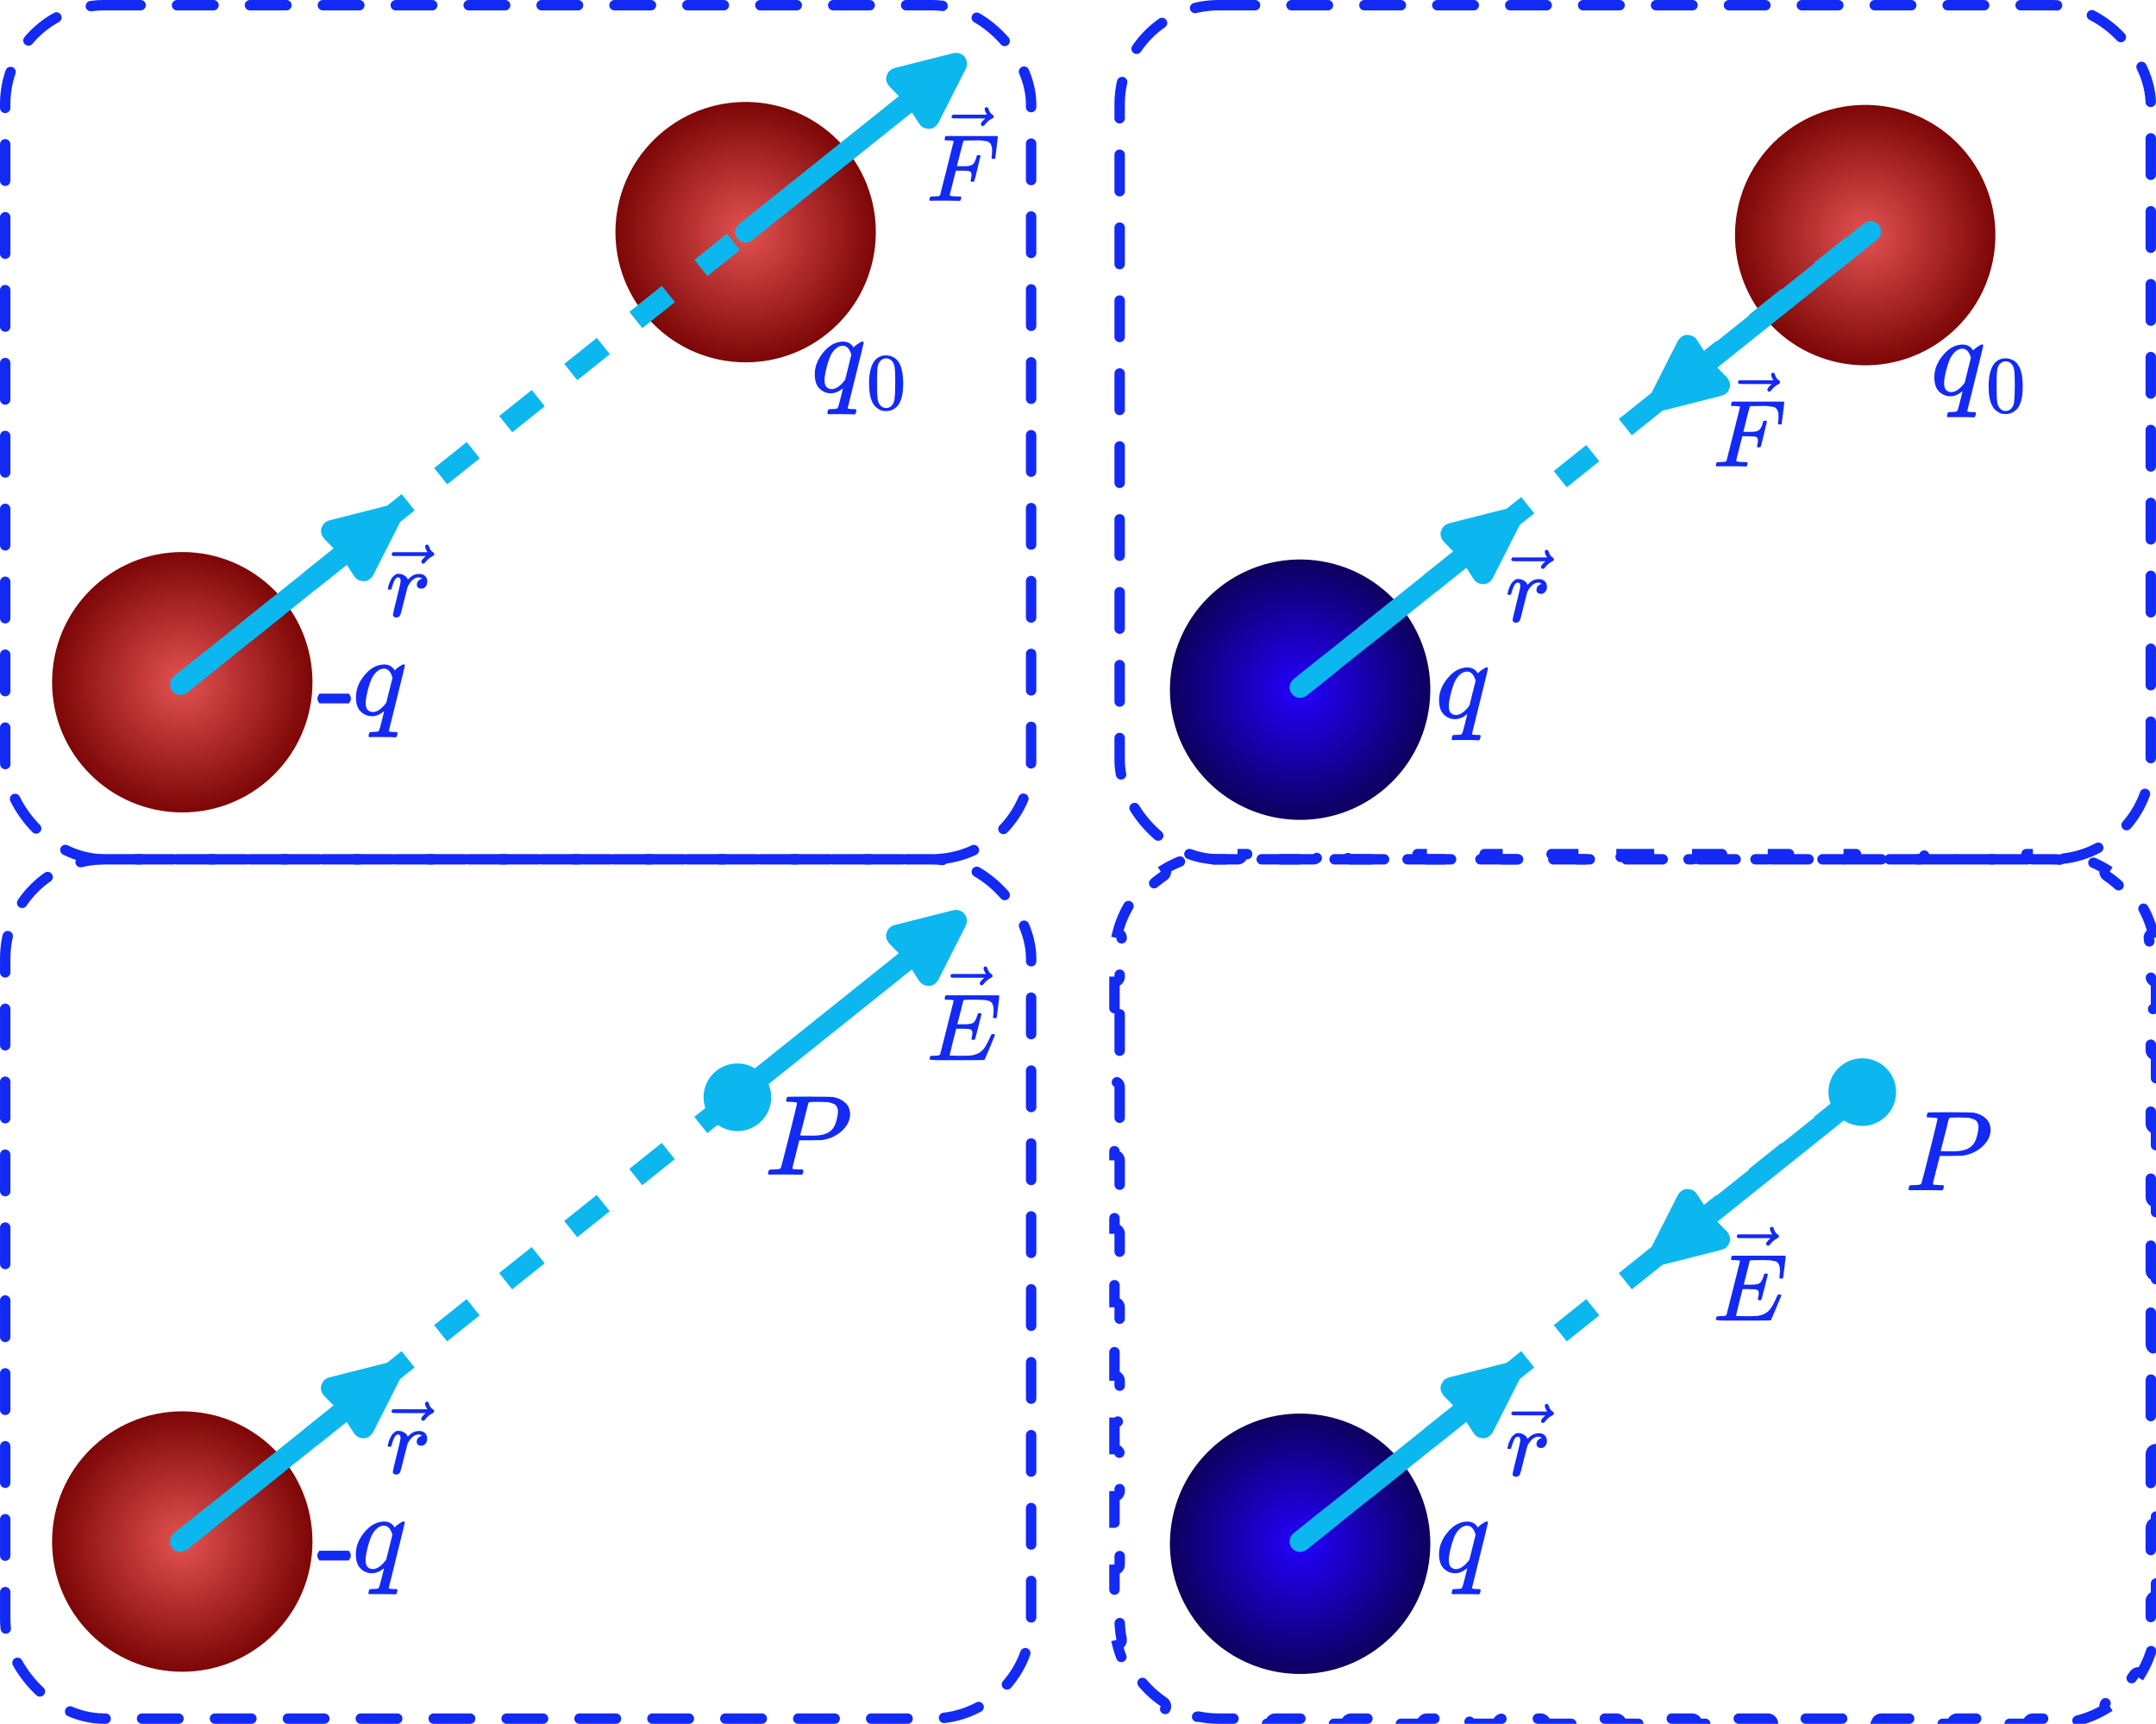 <svg width="414" height="331" viewBox="0 0 414 331" fill="none" xmlns="http://www.w3.org/2000/svg">
<g clip-path="url(#clip0_399_1006)">
<circle cx="143.179" cy="44.577" r="25" transform="rotate(-38.67 143.179 44.577)" fill="url(#paint0_radial_399_1006)"/>
<circle cx="35" cy="131" r="25" fill="url(#paint1_radial_399_1006)"/>
<path d="M183.352 12.194L172.403 14.97C172.253 15.008 172.178 15.027 172.163 15.082C172.147 15.138 172.201 15.193 172.309 15.304L175.58 18.647L178.125 22.571C178.209 22.701 178.251 22.765 178.309 22.762C178.367 22.759 178.401 22.691 178.471 22.553L183.579 12.478C183.665 12.309 183.708 12.225 183.668 12.174C183.627 12.124 183.536 12.147 183.352 12.194Z" fill="#0BB7EE"/>
<path d="M175.58 18.647L178.125 22.571C178.209 22.701 178.251 22.765 178.309 22.762C178.367 22.759 178.401 22.691 178.471 22.553L183.579 12.478C183.665 12.309 183.708 12.225 183.668 12.174C183.627 12.124 183.536 12.147 183.352 12.194L172.403 14.97C172.253 15.008 172.178 15.027 172.163 15.082C172.147 15.138 172.201 15.193 172.309 15.304L175.58 18.647ZM175.58 18.647L143.179 44.577" stroke="#0BB7EE" stroke-width="4" stroke-linecap="round" stroke-linejoin="round"/>
<path d="M74.826 99.046L63.877 101.822C63.728 101.86 63.653 101.879 63.637 101.934C63.621 101.99 63.675 102.045 63.783 102.155L67.055 105.498L69.6 109.423C69.684 109.553 69.726 109.617 69.783 109.614C69.841 109.611 69.876 109.542 69.946 109.405L75.054 99.33C75.14 99.161 75.183 99.076 75.142 99.026C75.102 98.976 75.01 98.999 74.826 99.046Z" fill="#0BB7EE"/>
<path d="M67.055 105.498L69.6 109.423C69.684 109.553 69.726 109.617 69.783 109.614C69.841 109.611 69.876 109.542 69.946 109.405L75.054 99.33C75.14 99.161 75.183 99.076 75.142 99.026C75.102 98.976 75.01 98.999 74.826 99.046L63.877 101.822C63.728 101.86 63.653 101.879 63.637 101.934C63.621 101.99 63.675 102.045 63.783 102.155L67.055 105.498ZM67.055 105.498L34.654 131.429" stroke="#0BB7EE" stroke-width="4" stroke-linecap="round" stroke-linejoin="round"/>
<path d="M34.654 131.429L143.18 44.577" stroke="#0BB7EE" stroke-width="4" stroke-dasharray="8 8"/>
<path d="M61.457 134.414C61.457 134.414 61.457 134.319 61.457 134.128C61.457 133.937 61.499 133.79 61.582 133.688H66.751C66.84 133.805 66.885 133.952 66.885 134.128C66.885 134.304 66.84 134.451 66.751 134.568H61.582C61.499 134.465 61.457 134.319 61.457 134.128V134.414Z" fill="#132AF4" stroke="#132AF4"/>
<path d="M68.35 133.842C68.35 132.36 68.907 130.951 70.023 129.615C71.138 128.28 72.393 127.605 73.787 127.59C74.667 127.59 75.342 127.972 75.812 128.735C75.826 128.72 75.863 128.676 75.922 128.603C75.981 128.529 76.061 128.449 76.164 128.361C76.267 128.273 76.384 128.185 76.516 128.096C77.015 127.744 77.353 127.568 77.529 127.568C77.588 127.568 77.639 127.59 77.683 127.634C77.727 127.678 77.749 127.715 77.749 127.744C77.749 127.876 77.243 129.968 76.23 134.018C75.188 138.186 74.667 140.299 74.667 140.357C74.667 140.475 74.997 140.541 75.658 140.556H76.208C76.296 140.673 76.34 140.739 76.34 140.754C76.34 140.768 76.318 140.9 76.274 141.15C76.215 141.341 76.142 141.48 76.054 141.568H75.768C75.313 141.539 74.52 141.524 73.391 141.524C72.98 141.524 72.605 141.524 72.268 141.524C71.93 141.524 71.659 141.524 71.453 141.524C71.248 141.524 71.123 141.531 71.079 141.546C70.874 141.546 70.771 141.487 70.771 141.37C70.771 141.326 70.786 141.216 70.815 141.04C70.874 140.805 70.925 140.666 70.969 140.622C71.013 140.578 71.16 140.556 71.409 140.556C72.114 140.556 72.539 140.504 72.686 140.401C72.803 140.328 73.009 139.682 73.302 138.464C73.596 137.246 73.75 136.623 73.765 136.593C73.765 136.579 73.713 136.601 73.611 136.659C72.906 137.232 72.172 137.518 71.409 137.518C70.602 137.518 69.891 137.224 69.274 136.637C68.658 136.05 68.35 135.118 68.35 133.842ZM75.372 130.122C75.034 128.962 74.484 128.383 73.721 128.383C73.207 128.383 72.715 128.61 72.246 129.065C71.776 129.52 71.409 130.114 71.145 130.848C70.72 132.007 70.419 133.211 70.243 134.458C70.243 134.502 70.243 134.583 70.243 134.7C70.243 134.818 70.235 134.906 70.221 134.964C70.221 135.625 70.353 136.08 70.617 136.329C70.881 136.579 71.197 136.711 71.563 136.725C72.356 136.725 73.17 136.197 74.007 135.14L74.183 134.898L75.372 130.122Z" fill="#132AF4"/>
<path d="M156.457 71.841C156.457 70.359 157.015 68.951 158.13 67.615C159.245 66.28 160.5 65.605 161.894 65.59C162.775 65.59 163.45 65.971 163.92 66.734C163.934 66.72 163.971 66.676 164.03 66.603C164.088 66.529 164.169 66.448 164.272 66.36C164.375 66.272 164.492 66.184 164.624 66.096C165.123 65.744 165.461 65.568 165.637 65.568C165.695 65.568 165.747 65.59 165.791 65.634C165.835 65.678 165.857 65.715 165.857 65.744C165.857 65.876 165.351 67.967 164.338 72.018C163.296 76.185 162.775 78.299 162.775 78.357C162.775 78.475 163.105 78.541 163.766 78.555H164.316C164.404 78.673 164.448 78.739 164.448 78.753C164.448 78.768 164.426 78.9 164.382 79.15C164.323 79.34 164.25 79.48 164.162 79.568H163.876C163.421 79.538 162.628 79.524 161.498 79.524C161.087 79.524 160.713 79.524 160.375 79.524C160.038 79.524 159.766 79.524 159.561 79.524C159.356 79.524 159.231 79.531 159.187 79.546C158.981 79.546 158.879 79.487 158.879 79.37C158.879 79.326 158.893 79.216 158.923 79.04C158.981 78.805 159.033 78.665 159.077 78.621C159.121 78.577 159.267 78.555 159.517 78.555C160.221 78.555 160.647 78.504 160.794 78.401C160.911 78.328 161.117 77.682 161.41 76.464C161.704 75.246 161.858 74.622 161.872 74.593C161.872 74.578 161.821 74.6 161.718 74.659C161.014 75.231 160.28 75.518 159.517 75.518C158.71 75.518 157.998 75.224 157.382 74.637C156.765 74.05 156.457 73.118 156.457 71.841ZM163.479 68.121C163.142 66.962 162.592 66.382 161.828 66.382C161.315 66.382 160.823 66.61 160.353 67.065C159.884 67.52 159.517 68.114 159.253 68.848C158.827 70.007 158.526 71.21 158.35 72.458C158.35 72.502 158.35 72.582 158.35 72.7C158.35 72.817 158.343 72.905 158.328 72.964C158.328 73.624 158.46 74.079 158.724 74.329C158.989 74.578 159.304 74.71 159.671 74.725C160.464 74.725 161.278 74.197 162.115 73.14L162.291 72.898L163.479 68.121Z" fill="#132AF4"/>
<path d="M167.768 69.495C168.349 68.655 169.143 68.234 170.149 68.234C170.647 68.234 171.145 68.369 171.643 68.639C172.141 68.909 172.546 69.386 172.857 70.071C173.241 70.932 173.433 72.115 173.433 73.619C173.433 75.227 173.21 76.457 172.764 77.308C172.556 77.743 172.271 78.091 171.908 78.35C171.545 78.61 171.228 78.77 170.959 78.833C170.689 78.895 170.424 78.931 170.165 78.942C169.895 78.942 169.625 78.91 169.355 78.848C169.086 78.786 168.769 78.62 168.406 78.35C168.043 78.081 167.758 77.733 167.55 77.308C167.104 76.457 166.881 75.227 166.881 73.619C166.881 71.814 167.177 70.439 167.768 69.495ZM171.27 69.308C170.959 68.976 170.59 68.81 170.165 68.81C169.729 68.81 169.355 68.976 169.044 69.308C168.785 69.578 168.614 69.951 168.531 70.429C168.448 70.906 168.406 71.902 168.406 73.417C168.406 75.056 168.448 76.135 168.531 76.654C168.614 77.173 168.8 77.582 169.091 77.883C169.381 78.195 169.739 78.35 170.165 78.35C170.58 78.35 170.933 78.195 171.223 77.883C171.524 77.572 171.711 77.136 171.783 76.576C171.856 76.016 171.898 74.963 171.908 73.417C171.908 71.912 171.866 70.922 171.783 70.444C171.7 69.967 171.529 69.588 171.27 69.308Z" fill="#132AF4"/>
<path d="M178.768 38.55C178.561 38.55 178.457 38.489 178.457 38.366C178.457 38.342 178.475 38.257 178.512 38.11C178.561 37.915 178.61 37.805 178.658 37.781C178.707 37.756 178.848 37.738 179.08 37.726C179.409 37.726 179.775 37.707 180.178 37.671C180.349 37.634 180.465 37.561 180.526 37.451C180.551 37.39 180.984 35.675 181.826 32.305C182.669 28.936 183.096 27.227 183.108 27.178C183.108 27.093 183.084 27.05 183.035 27.05C182.937 27.013 182.614 26.983 182.064 26.959H181.497C181.423 26.885 181.387 26.836 181.387 26.812C181.387 26.788 181.399 26.684 181.423 26.501C181.472 26.293 181.533 26.165 181.607 26.116H191.476C191.562 26.165 191.605 26.232 191.605 26.318C191.605 26.379 191.525 27.062 191.366 28.369C191.208 29.675 191.122 30.346 191.11 30.383C191.086 30.468 190.964 30.511 190.744 30.511H190.524C190.439 30.45 190.396 30.37 190.396 30.273C190.396 30.261 190.414 30.114 190.451 29.833C190.488 29.553 190.506 29.229 190.506 28.863C190.506 28.497 190.463 28.198 190.378 27.966C190.292 27.734 190.176 27.544 190.03 27.398C189.883 27.252 189.657 27.154 189.352 27.105C189.047 27.056 188.736 27.013 188.418 26.977C188.101 26.94 187.662 26.934 187.1 26.959H186.679C185.678 26.971 185.147 26.989 185.086 27.013C185.025 27.038 184.982 27.087 184.958 27.16C184.945 27.172 184.738 27.972 184.335 29.559L183.749 31.921H184.756C184.793 31.921 184.933 31.921 185.177 31.921C185.421 31.921 185.592 31.915 185.69 31.903C185.788 31.89 185.922 31.872 186.093 31.848C186.264 31.823 186.41 31.78 186.532 31.719C186.654 31.658 186.758 31.585 186.844 31.5C187.002 31.353 187.137 31.152 187.246 30.895C187.356 30.639 187.436 30.407 187.484 30.2C187.533 29.992 187.564 29.882 187.576 29.87C187.613 29.809 187.729 29.779 187.924 29.779H188.144C188.229 29.84 188.272 29.901 188.272 29.962C188.272 29.998 188.083 30.798 187.704 32.36C187.326 33.923 187.118 34.729 187.082 34.777C187.057 34.863 186.935 34.906 186.715 34.906H186.496C186.41 34.832 186.368 34.759 186.368 34.686C186.368 34.649 186.398 34.515 186.459 34.283C186.52 34.051 186.551 33.807 186.551 33.551C186.551 33.197 186.429 32.977 186.184 32.891C185.94 32.806 185.397 32.763 184.555 32.763H183.548L182.962 35.089C182.571 36.602 182.376 37.396 182.376 37.469C182.376 37.64 182.919 37.726 184.005 37.726H184.463C184.536 37.799 184.573 37.842 184.573 37.854C184.573 37.866 184.561 37.988 184.536 38.22C184.488 38.379 184.427 38.495 184.353 38.568H184.042C183.541 38.544 182.62 38.531 181.277 38.531C180.483 38.531 179.879 38.531 179.464 38.531C179.049 38.531 178.817 38.537 178.768 38.55Z" fill="#132AF4"/>
<path d="M189.083 20.934C189.083 20.836 189.114 20.751 189.175 20.678C189.236 20.604 189.327 20.568 189.449 20.568C189.535 20.568 189.608 20.598 189.669 20.659C189.73 20.708 189.791 20.824 189.852 21.007C189.974 21.459 190.225 21.807 190.603 22.051C190.737 22.136 190.805 22.246 190.805 22.381C190.805 22.49 190.786 22.564 190.75 22.6C190.713 22.637 190.628 22.692 190.493 22.765C189.968 23.034 189.511 23.418 189.12 23.919C189.095 23.943 189.065 23.98 189.028 24.029C188.992 24.077 188.961 24.114 188.937 24.138C188.912 24.163 188.882 24.175 188.845 24.175C188.809 24.175 188.766 24.181 188.717 24.193C188.632 24.193 188.552 24.163 188.479 24.102C188.406 24.041 188.363 23.949 188.351 23.827C188.351 23.595 188.638 23.235 189.211 22.747H186.08L182.949 22.729C182.79 22.619 182.711 22.503 182.711 22.381C182.711 22.295 182.79 22.173 182.949 22.014H189.523C189.23 21.55 189.083 21.19 189.083 20.934Z" fill="#132AF4"/>
<rect x="0.998" y="1" width="197" height="164" rx="19" stroke="#132AF4" stroke-width="2" stroke-linecap="round" stroke-dasharray="7 7"/>
<path d="M74.471 113.05C74.483 113.013 74.495 112.964 74.508 112.902C74.52 112.84 74.551 112.705 74.6 112.495C74.65 112.285 74.711 112.094 74.785 111.921C74.86 111.748 74.952 111.544 75.063 111.31C75.174 111.075 75.298 110.89 75.434 110.754C75.569 110.618 75.73 110.482 75.915 110.347C76.1 110.211 76.304 110.155 76.526 110.18C76.884 110.18 77.199 110.254 77.471 110.402C77.742 110.55 77.933 110.686 78.044 110.81C78.156 110.933 78.224 111.057 78.248 111.18C78.273 111.254 78.291 111.291 78.304 111.291C78.316 111.291 78.365 111.248 78.452 111.161C79.044 110.52 79.73 110.199 80.507 110.199H80.563C81.155 110.199 81.6 110.452 81.896 110.958C81.995 111.192 82.044 111.421 82.044 111.643C82.044 112.013 81.964 112.31 81.803 112.532C81.643 112.754 81.483 112.896 81.322 112.958C81.162 113.019 81.007 113.044 80.859 113.032C80.612 113.032 80.415 112.964 80.266 112.828C80.118 112.692 80.044 112.513 80.044 112.291C80.044 111.699 80.39 111.303 81.081 111.106C80.81 110.945 80.588 110.865 80.415 110.865C79.723 110.865 79.088 111.322 78.507 112.236C78.384 112.433 78.291 112.637 78.23 112.847C78.168 113.057 77.958 113.878 77.6 115.31C77.18 117.038 76.94 117.958 76.878 118.069C76.717 118.402 76.452 118.569 76.082 118.569C75.921 118.569 75.792 118.532 75.693 118.458C75.594 118.384 75.526 118.31 75.489 118.236C75.452 118.161 75.44 118.1 75.452 118.05C75.452 117.89 75.699 116.828 76.193 114.865C76.687 112.902 76.933 111.81 76.933 111.587C76.933 111.106 76.773 110.865 76.452 110.865C76.193 110.865 75.971 111.038 75.785 111.384C75.6 111.729 75.452 112.106 75.341 112.513C75.23 112.921 75.162 113.143 75.137 113.18C75.113 113.205 75.014 113.217 74.841 113.217H74.582C74.508 113.143 74.471 113.087 74.471 113.05Z" fill="#132AF4"/>
<path d="M81.639 104.939C81.639 104.841 81.67 104.754 81.732 104.68C81.794 104.606 81.886 104.569 82.01 104.569C82.096 104.569 82.17 104.6 82.232 104.662C82.293 104.711 82.355 104.828 82.417 105.013C82.54 105.47 82.793 105.822 83.176 106.069C83.312 106.155 83.38 106.266 83.38 106.402C83.38 106.513 83.361 106.587 83.324 106.624C83.287 106.662 83.201 106.717 83.065 106.791C82.534 107.063 82.071 107.452 81.676 107.958C81.652 107.983 81.621 108.02 81.584 108.069C81.547 108.118 81.516 108.155 81.491 108.18C81.466 108.205 81.436 108.217 81.398 108.217C81.362 108.217 81.318 108.223 81.269 108.236C81.183 108.236 81.102 108.205 81.028 108.143C80.954 108.081 80.911 107.989 80.899 107.865C80.899 107.631 81.189 107.266 81.769 106.773H78.603L75.436 106.754C75.276 106.643 75.195 106.526 75.195 106.402C75.195 106.316 75.276 106.192 75.436 106.032H82.084C81.787 105.563 81.639 105.199 81.639 104.939Z" fill="#132AF4"/>
<circle cx="35" cy="296" r="25" fill="url(#paint2_radial_399_1006)"/>
<circle cx="141.593" cy="210.694" r="6.493" transform="rotate(-38.67 141.593 210.694)" fill="#0BB7EE"/>
<path d="M183.33 176.762L172.381 179.538C172.232 179.576 172.157 179.595 172.141 179.651C172.125 179.706 172.179 179.762 172.287 179.872L175.559 183.215L178.104 187.14C178.188 187.269 178.23 187.334 178.287 187.331C178.345 187.328 178.38 187.259 178.45 187.121L183.558 177.047C183.644 176.878 183.686 176.793 183.646 176.743C183.606 176.692 183.514 176.716 183.33 176.762Z" fill="#0BB7EE"/>
<path d="M175.559 183.215L178.104 187.14C178.188 187.269 178.23 187.334 178.287 187.331C178.345 187.328 178.38 187.259 178.45 187.121L183.558 177.047C183.644 176.878 183.686 176.793 183.646 176.743C183.606 176.692 183.514 176.716 183.33 176.762L172.381 179.538C172.232 179.576 172.157 179.595 172.141 179.651C172.125 179.706 172.179 179.762 172.287 179.872L175.559 183.215ZM175.559 183.215L143.157 209.145" stroke="#0BB7EE" stroke-width="4" stroke-linecap="round" stroke-linejoin="round"/>
<path d="M74.805 263.614L63.856 266.39C63.706 266.428 63.631 266.447 63.616 266.503C63.6 266.558 63.654 266.613 63.762 266.724L67.034 270.067L69.578 273.991C69.662 274.121 69.704 274.186 69.762 274.183C69.82 274.18 69.855 274.111 69.924 273.973L75.032 263.898C75.118 263.729 75.161 263.645 75.121 263.595C75.081 263.544 74.989 263.568 74.805 263.614Z" fill="#0BB7EE"/>
<path d="M67.034 270.067L69.578 273.991C69.662 274.121 69.704 274.186 69.762 274.183C69.82 274.18 69.855 274.111 69.924 273.973L75.032 263.898C75.118 263.729 75.161 263.645 75.121 263.595C75.081 263.544 74.989 263.568 74.805 263.614L63.856 266.39C63.706 266.428 63.631 266.447 63.616 266.503C63.6 266.558 63.654 266.613 63.762 266.724L67.034 270.067ZM67.034 270.067L34.632 295.997" stroke="#0BB7EE" stroke-width="4" stroke-linecap="round" stroke-linejoin="round"/>
<path d="M34.633 295.997L143.158 209.146" stroke="#0BB7EE" stroke-width="4" stroke-dasharray="8 8"/>
<path d="M61.435 298.982C61.435 298.982 61.435 298.887 61.435 298.696C61.435 298.505 61.477 298.358 61.56 298.256H66.73C66.819 298.373 66.863 298.52 66.863 298.696C66.863 298.872 66.819 299.019 66.73 299.136H61.56C61.477 299.034 61.435 298.887 61.435 298.696V298.982Z" fill="#132AF4" stroke="#132AF4"/>
<path d="M68.328 298.41C68.328 296.928 68.886 295.519 70.001 294.183C71.116 292.848 72.371 292.173 73.765 292.158C74.646 292.158 75.321 292.54 75.79 293.303C75.805 293.288 75.842 293.244 75.9 293.171C75.959 293.097 76.04 293.017 76.143 292.929C76.245 292.841 76.363 292.753 76.495 292.665C76.994 292.312 77.331 292.136 77.507 292.136C77.566 292.136 77.617 292.158 77.661 292.202C77.706 292.246 77.728 292.283 77.728 292.312C77.728 292.444 77.221 294.536 76.209 298.586C75.167 302.754 74.646 304.867 74.646 304.926C74.646 305.043 74.976 305.109 75.636 305.124H76.187C76.275 305.241 76.319 305.307 76.319 305.322C76.319 305.336 76.297 305.469 76.253 305.718C76.194 305.909 76.121 306.048 76.032 306.136H75.746C75.291 306.107 74.499 306.092 73.369 306.092C72.958 306.092 72.584 306.092 72.246 306.092C71.909 306.092 71.637 306.092 71.432 306.092C71.226 306.092 71.102 306.1 71.058 306.114C70.852 306.114 70.749 306.056 70.749 305.938C70.749 305.894 70.764 305.784 70.793 305.608C70.852 305.373 70.904 305.234 70.948 305.19C70.992 305.146 71.138 305.124 71.388 305.124C72.092 305.124 72.518 305.072 72.665 304.97C72.782 304.896 72.987 304.25 73.281 303.032C73.574 301.814 73.728 301.191 73.743 301.161C73.743 301.147 73.692 301.169 73.589 301.227C72.885 301.8 72.151 302.086 71.388 302.086C70.581 302.086 69.869 301.792 69.253 301.205C68.636 300.618 68.328 299.687 68.328 298.41ZM75.35 294.69C75.013 293.53 74.462 292.951 73.699 292.951C73.186 292.951 72.694 293.178 72.224 293.633C71.755 294.088 71.388 294.682 71.124 295.416C70.698 296.575 70.397 297.779 70.221 299.026C70.221 299.07 70.221 299.151 70.221 299.268C70.221 299.386 70.214 299.474 70.199 299.532C70.199 300.193 70.331 300.648 70.595 300.897C70.86 301.147 71.175 301.279 71.542 301.293C72.334 301.293 73.149 300.765 73.985 299.709L74.161 299.466L75.35 294.69Z" fill="#132AF4"/>
<rect x="1.002" y="165" width="197" height="165" rx="19" stroke="#132AF4" stroke-width="2" stroke-linecap="round" stroke-dasharray="7 7"/>
<path d="M74.449 277.619C74.462 277.582 74.474 277.532 74.486 277.471C74.499 277.409 74.529 277.273 74.579 277.063C74.628 276.853 74.69 276.662 74.764 276.489C74.838 276.316 74.931 276.113 75.042 275.878C75.153 275.643 75.276 275.458 75.412 275.322C75.548 275.187 75.708 275.051 75.894 274.915C76.079 274.779 76.282 274.724 76.505 274.748C76.863 274.748 77.177 274.822 77.449 274.971C77.721 275.119 77.912 275.255 78.023 275.378C78.134 275.501 78.202 275.625 78.227 275.748C78.251 275.822 78.27 275.859 78.282 275.859C78.295 275.859 78.344 275.816 78.43 275.73C79.023 275.088 79.708 274.767 80.486 274.767H80.541C81.134 274.767 81.578 275.02 81.875 275.526C81.973 275.761 82.023 275.989 82.023 276.211C82.023 276.582 81.942 276.878 81.782 277.1C81.621 277.322 81.461 277.464 81.3 277.526C81.14 277.588 80.986 277.613 80.838 277.6C80.591 277.6 80.393 277.532 80.245 277.396C80.097 277.261 80.023 277.082 80.023 276.859C80.023 276.267 80.368 275.872 81.06 275.674C80.788 275.514 80.566 275.434 80.393 275.434C79.702 275.434 79.066 275.89 78.486 276.804C78.362 277.001 78.27 277.205 78.208 277.415C78.147 277.625 77.937 278.446 77.579 279.878C77.159 281.606 76.918 282.526 76.856 282.637C76.696 282.971 76.43 283.137 76.06 283.137C75.9 283.137 75.77 283.1 75.671 283.026C75.573 282.952 75.505 282.878 75.468 282.804C75.431 282.73 75.418 282.668 75.431 282.619C75.431 282.458 75.677 281.396 76.171 279.434C76.665 277.471 76.912 276.378 76.912 276.156C76.912 275.674 76.751 275.434 76.43 275.434C76.171 275.434 75.949 275.606 75.764 275.952C75.579 276.298 75.431 276.674 75.32 277.082C75.208 277.489 75.141 277.711 75.116 277.748C75.091 277.773 74.992 277.785 74.82 277.785H74.56C74.486 277.711 74.449 277.656 74.449 277.619Z" fill="#132AF4"/>
<path d="M81.618 269.508C81.618 269.409 81.649 269.322 81.71 269.248C81.772 269.174 81.865 269.137 81.988 269.137C82.075 269.137 82.149 269.168 82.21 269.23C82.272 269.279 82.334 269.397 82.395 269.582C82.519 270.039 82.772 270.39 83.155 270.637C83.29 270.724 83.358 270.835 83.358 270.971C83.358 271.082 83.34 271.156 83.303 271.193C83.266 271.23 83.179 271.285 83.044 271.36C82.513 271.631 82.05 272.02 81.655 272.526C81.63 272.551 81.599 272.588 81.562 272.637C81.525 272.687 81.494 272.724 81.47 272.748C81.445 272.773 81.414 272.785 81.377 272.785C81.34 272.785 81.297 272.792 81.247 272.804C81.161 272.804 81.081 272.773 81.007 272.711C80.933 272.65 80.889 272.557 80.877 272.434C80.877 272.199 81.167 271.835 81.747 271.341H78.581L75.415 271.322C75.254 271.211 75.174 271.094 75.174 270.971C75.174 270.884 75.254 270.761 75.415 270.6H82.062C81.766 270.131 81.618 269.767 81.618 269.508Z" fill="#132AF4"/>
<path d="M186.908 199.668C186.664 199.668 186.542 199.589 186.542 199.43C186.542 199.381 186.573 199.235 186.634 198.991C186.695 198.746 186.725 198.533 186.725 198.35C186.725 197.971 186.597 197.739 186.341 197.654C186.084 197.568 185.492 197.526 184.564 197.526H183.612C183.6 197.55 183.386 198.392 182.971 200.053C182.556 201.713 182.349 202.567 182.349 202.616C182.349 202.665 182.416 202.689 182.55 202.689C182.684 202.689 183.173 202.702 184.015 202.726C185.163 202.726 185.919 202.714 186.286 202.689C186.652 202.665 187.018 202.586 187.384 202.451C187.983 202.256 188.477 201.914 188.868 201.426C189.258 200.938 189.692 200.138 190.168 199.027C190.29 198.759 190.369 198.612 190.406 198.588C190.491 198.563 190.583 198.551 190.68 198.551C190.925 198.551 191.047 198.63 191.047 198.789C189.765 201.89 189.093 203.471 189.032 203.532C188.996 203.556 187.25 203.568 183.795 203.568H180.335C179.089 203.568 178.467 203.501 178.467 203.367C178.467 203.343 178.485 203.257 178.522 203.111C178.571 202.915 178.619 202.805 178.668 202.781C178.717 202.757 178.857 202.738 179.089 202.726C179.419 202.726 179.785 202.708 180.188 202.671C180.359 202.634 180.475 202.561 180.536 202.451C180.56 202.39 180.994 200.675 181.836 197.306C182.678 193.937 183.106 192.228 183.118 192.179C183.118 192.093 183.093 192.051 183.045 192.051C182.947 192.014 182.623 191.983 182.074 191.959H181.506C181.433 191.886 181.397 191.837 181.397 191.813C181.397 191.788 181.409 191.684 181.433 191.501C181.482 191.294 181.543 191.166 181.616 191.117H191.761C191.846 191.166 191.889 191.233 191.889 191.318C191.889 191.379 191.81 192.063 191.651 193.369C191.492 194.675 191.407 195.347 191.395 195.383C191.37 195.469 191.248 195.511 191.028 195.511H190.809C190.723 195.45 190.68 195.371 190.68 195.273L190.735 194.852C190.772 194.559 190.79 194.242 190.79 193.9C190.79 193.534 190.748 193.229 190.662 192.984C190.577 192.74 190.461 192.551 190.314 192.417C190.168 192.282 189.954 192.185 189.673 192.124C189.393 192.063 189.106 192.02 188.813 191.996C188.52 191.971 188.129 191.959 187.641 191.959H186.78C185.706 191.971 185.138 191.99 185.077 192.014C185.028 192.038 184.992 192.093 184.967 192.179C184.955 192.215 184.766 192.966 184.4 194.431C184.033 195.896 183.844 196.641 183.832 196.665C184.113 196.677 184.406 196.683 184.711 196.683H185.187C185.993 196.683 186.548 196.592 186.853 196.409C187.159 196.226 187.433 195.731 187.677 194.925C187.726 194.73 187.763 194.62 187.787 194.596C187.812 194.571 187.915 194.553 188.099 194.541C188.16 194.541 188.208 194.541 188.245 194.541C188.282 194.541 188.312 194.547 188.337 194.559C188.361 194.571 188.373 194.578 188.373 194.578C188.373 194.578 188.385 194.602 188.41 194.651C188.434 194.7 188.453 194.724 188.465 194.724L187.86 197.141C187.458 198.765 187.238 199.589 187.201 199.613C187.165 199.65 187.067 199.668 186.908 199.668Z" fill="#132AF4"/>
<path d="M188.866 185.934C188.866 185.837 188.897 185.751 188.958 185.678C189.019 185.605 189.111 185.568 189.233 185.568C189.318 185.568 189.391 185.599 189.452 185.66C189.513 185.709 189.575 185.825 189.636 186.008C189.758 186.459 190.008 186.807 190.386 187.051C190.521 187.137 190.588 187.247 190.588 187.381C190.588 187.491 190.569 187.564 190.533 187.601C190.496 187.637 190.411 187.692 190.276 187.766C189.752 188.034 189.294 188.419 188.903 188.919C188.879 188.944 188.848 188.98 188.812 189.029C188.775 189.078 188.744 189.114 188.72 189.139C188.696 189.163 188.665 189.176 188.628 189.176C188.592 189.176 188.549 189.182 188.5 189.194C188.415 189.194 188.335 189.163 188.262 189.102C188.189 189.041 188.146 188.95 188.134 188.828C188.134 188.596 188.421 188.236 188.995 187.747H185.863L182.732 187.729C182.573 187.619 182.494 187.503 182.494 187.381C182.494 187.296 182.573 187.174 182.732 187.015H189.306C189.013 186.551 188.866 186.191 188.866 185.934Z" fill="#132AF4"/>
<path d="M153.045 211.776C153.045 211.674 152.628 211.608 151.793 211.579C151.442 211.579 151.215 211.571 151.112 211.557C151.01 211.542 150.959 211.469 150.959 211.337C150.959 211.322 150.973 211.242 151.003 211.095C151.091 210.803 151.156 210.642 151.2 210.612C151.244 210.583 152.664 210.568 155.461 210.568C158.243 210.583 159.729 210.605 159.919 210.634C160.856 210.795 161.64 211.154 162.269 211.71C162.899 212.267 163.221 213.006 163.235 213.929C163.235 215.056 162.752 216.088 161.786 217.025C160.776 218.021 159.473 218.65 157.877 218.914C157.774 218.929 157.006 218.943 155.571 218.958H153.484L152.826 221.571C152.386 223.27 152.167 224.17 152.167 224.273C152.167 224.331 152.174 224.368 152.189 224.382C152.203 224.397 152.254 224.426 152.342 224.47C152.43 224.514 152.555 224.529 152.716 224.514C152.877 224.5 153.118 224.514 153.44 224.558H154.121C154.209 224.69 154.253 224.77 154.253 224.8C154.253 225.034 154.202 225.254 154.099 225.459C154.026 225.532 153.909 225.568 153.748 225.568C153.704 225.568 153.433 225.561 152.935 225.546C152.438 225.532 151.705 225.524 150.739 225.524C149.831 225.524 149.136 225.524 148.653 225.524C148.17 225.524 147.906 225.532 147.862 225.546C147.599 225.546 147.467 225.473 147.467 225.327C147.467 225.297 147.489 225.195 147.533 225.019C147.591 224.785 147.65 224.653 147.708 224.624C147.767 224.595 147.935 224.573 148.214 224.558C148.609 224.558 149.048 224.536 149.531 224.492C149.736 224.448 149.875 224.36 149.948 224.229C149.992 224.17 150.52 222.135 151.53 218.123C152.54 214.112 153.045 211.996 153.045 211.776ZM160.907 213.401C160.907 213.211 160.893 213.057 160.864 212.94C160.834 212.823 160.768 212.662 160.666 212.457C160.563 212.252 160.38 212.091 160.117 211.974C159.853 211.857 159.495 211.74 159.041 211.623C158.938 211.608 158.353 211.593 157.284 211.579C157.035 211.579 156.779 211.579 156.515 211.579C156.252 211.579 156.039 211.586 155.878 211.601C155.717 211.615 155.629 211.615 155.615 211.601C155.424 211.615 155.293 211.681 155.219 211.798C155.19 211.886 155.051 212.45 154.802 213.489C154.553 214.529 154.297 215.539 154.033 216.52C153.77 217.501 153.638 217.999 153.638 218.013C153.638 218.043 154.231 218.057 155.417 218.057H155.681H156.186C157.826 218.057 158.997 217.691 159.7 216.959C160.095 216.564 160.395 215.986 160.6 215.224C160.805 214.463 160.907 213.855 160.907 213.401Z" fill="#132AF4"/>
<circle cx="249.653" cy="132.429" r="25" transform="rotate(-38.67 249.653 132.429)" fill="url(#paint3_radial_399_1006)"/>
<circle cx="358.159" cy="45.146" r="25" transform="rotate(-38.67 358.159 45.146)" fill="url(#paint4_radial_399_1006)"/>
<path d="M319.019 76.856L329.969 74.08C330.118 74.042 330.193 74.023 330.209 73.967C330.224 73.912 330.17 73.856 330.062 73.746L326.791 70.403L324.246 66.478C324.162 66.349 324.12 66.284 324.062 66.287C324.005 66.29 323.97 66.359 323.9 66.497L318.792 76.571C318.706 76.74 318.663 76.825 318.703 76.875C318.744 76.926 318.836 76.902 319.019 76.856Z" fill="#0BB7EE"/>
<path d="M326.791 70.403L324.246 66.478C324.162 66.349 324.12 66.284 324.062 66.287C324.005 66.29 323.97 66.359 323.9 66.497L318.792 76.571C318.706 76.74 318.663 76.825 318.703 76.875C318.744 76.926 318.836 76.902 319.019 76.856L329.969 74.08C330.118 74.042 330.193 74.023 330.209 73.967C330.224 73.912 330.17 73.856 330.062 73.746L326.791 70.403ZM326.791 70.403L359.192 44.472" stroke="#0BB7EE" stroke-width="4" stroke-linecap="round" stroke-linejoin="round"/>
<path d="M289.807 99.615L278.858 102.39C278.708 102.428 278.633 102.447 278.618 102.503C278.602 102.559 278.656 102.614 278.764 102.724L282.035 106.067L284.58 109.992C284.664 110.121 284.706 110.186 284.764 110.183C284.822 110.18 284.857 110.111 284.926 109.974L290.034 99.899C290.12 99.73 290.163 99.645 290.123 99.595C290.083 99.545 289.991 99.568 289.807 99.615Z" fill="#0BB7EE"/>
<path d="M282.035 106.067L284.58 109.992C284.664 110.121 284.706 110.186 284.764 110.183C284.822 110.18 284.857 110.111 284.926 109.974L290.034 99.899C290.12 99.73 290.163 99.645 290.123 99.595C290.083 99.545 289.991 99.568 289.807 99.615L278.858 102.39C278.708 102.428 278.633 102.447 278.618 102.503C278.602 102.559 278.656 102.614 278.764 102.724L282.035 106.067ZM282.035 106.067L249.634 131.998" stroke="#0BB7EE" stroke-width="4" stroke-linecap="round" stroke-linejoin="round"/>
<path d="M249.635 131.998L358.16 45.146" stroke="#0BB7EE" stroke-width="4" stroke-dasharray="8 8"/>
<path d="M276.33 134.411C276.33 132.928 276.888 131.52 278.003 130.184C279.118 128.849 280.373 128.174 281.767 128.159C282.648 128.159 283.323 128.541 283.792 129.304C283.807 129.289 283.844 129.245 283.902 129.172C283.961 129.098 284.042 129.018 284.145 128.929C284.247 128.841 284.365 128.753 284.497 128.665C284.996 128.313 285.333 128.137 285.509 128.137C285.568 128.137 285.619 128.159 285.663 128.203C285.707 128.247 285.729 128.284 285.729 128.313C285.729 128.445 285.223 130.536 284.211 134.587C283.169 138.754 282.648 140.868 282.648 140.926C282.648 141.044 282.978 141.11 283.638 141.124H284.189C284.277 141.242 284.321 141.308 284.321 141.322C284.321 141.337 284.299 141.469 284.255 141.719C284.196 141.91 284.123 142.049 284.034 142.137H283.748C283.293 142.108 282.501 142.093 281.371 142.093C280.96 142.093 280.586 142.093 280.248 142.093C279.911 142.093 279.639 142.093 279.434 142.093C279.228 142.093 279.104 142.1 279.06 142.115C278.854 142.115 278.751 142.056 278.751 141.939C278.751 141.895 278.766 141.785 278.795 141.609C278.854 141.374 278.906 141.234 278.95 141.19C278.994 141.146 279.14 141.124 279.39 141.124C280.094 141.124 280.52 141.073 280.667 140.97C280.784 140.897 280.989 140.251 281.283 139.033C281.576 137.815 281.73 137.191 281.745 137.162C281.745 137.147 281.694 137.169 281.591 137.228C280.887 137.8 280.153 138.087 279.39 138.087C278.583 138.087 277.871 137.793 277.255 137.206C276.638 136.619 276.33 135.687 276.33 134.411ZM283.352 130.69C283.015 129.531 282.464 128.951 281.701 128.951C281.188 128.951 280.696 129.179 280.226 129.634C279.757 130.089 279.39 130.683 279.126 131.417C278.7 132.576 278.399 133.78 278.223 135.027C278.223 135.071 278.223 135.152 278.223 135.269C278.223 135.386 278.216 135.475 278.201 135.533C278.201 136.194 278.333 136.649 278.597 136.898C278.862 137.147 279.177 137.28 279.544 137.294C280.336 137.294 281.151 136.766 281.987 135.709L282.163 135.467L283.352 130.69Z" fill="#132AF4"/>
<path d="M371.438 72.41C371.438 70.928 371.995 69.519 373.111 68.184C374.226 66.848 375.481 66.173 376.875 66.159C377.755 66.159 378.431 66.54 378.9 67.303C378.915 67.288 378.952 67.244 379.01 67.171C379.069 67.098 379.15 67.017 379.252 66.929C379.355 66.841 379.473 66.753 379.605 66.665C380.104 66.313 380.441 66.136 380.617 66.136C380.676 66.136 380.727 66.159 380.771 66.203C380.815 66.246 380.837 66.283 380.837 66.313C380.837 66.445 380.331 68.536 379.318 72.586C378.276 76.754 377.755 78.867 377.755 78.926C377.755 79.043 378.086 79.109 378.746 79.124H379.296C379.384 79.241 379.428 79.307 379.428 79.322C379.428 79.337 379.406 79.469 379.362 79.718C379.304 79.909 379.23 80.048 379.142 80.136H378.856C378.401 80.107 377.609 80.092 376.479 80.092C376.068 80.092 375.693 80.092 375.356 80.092C375.018 80.092 374.747 80.092 374.541 80.092C374.336 80.092 374.211 80.1 374.167 80.115C373.962 80.115 373.859 80.056 373.859 79.938C373.859 79.894 373.874 79.784 373.903 79.608C373.962 79.373 374.013 79.234 374.057 79.19C374.101 79.146 374.248 79.124 374.497 79.124C375.202 79.124 375.627 79.073 375.774 78.97C375.892 78.896 376.097 78.251 376.391 77.033C376.684 75.815 376.838 75.191 376.853 75.162C376.853 75.147 376.802 75.169 376.699 75.228C375.994 75.8 375.261 76.086 374.497 76.086C373.69 76.086 372.978 75.793 372.362 75.206C371.746 74.619 371.438 73.687 371.438 72.41ZM378.46 68.69C378.122 67.531 377.572 66.951 376.809 66.951C376.295 66.951 375.804 67.178 375.334 67.633C374.864 68.088 374.497 68.683 374.233 69.416C373.808 70.576 373.507 71.779 373.331 73.026C373.331 73.07 373.331 73.151 373.331 73.269C373.331 73.386 373.323 73.474 373.309 73.533C373.309 74.193 373.441 74.648 373.705 74.897C373.969 75.147 374.285 75.279 374.652 75.294C375.444 75.294 376.259 74.765 377.095 73.709L377.271 73.467L378.46 68.69Z" fill="#132AF4"/>
<path d="M382.748 70.064C383.33 69.223 384.123 68.803 385.13 68.803C385.628 68.803 386.126 68.938 386.624 69.208C387.122 69.477 387.527 69.955 387.838 70.639C388.222 71.501 388.414 72.683 388.414 74.188C388.414 75.796 388.191 77.025 387.744 77.876C387.537 78.312 387.252 78.659 386.888 78.919C386.525 79.178 386.209 79.339 385.939 79.401C385.669 79.464 385.405 79.5 385.145 79.51C384.875 79.51 384.606 79.479 384.336 79.417C384.066 79.355 383.75 79.189 383.387 78.919C383.023 78.649 382.738 78.302 382.531 77.876C382.084 77.025 381.861 75.796 381.861 74.188C381.861 72.382 382.157 71.008 382.748 70.064ZM386.25 69.877C385.939 69.545 385.571 69.379 385.145 69.379C384.709 69.379 384.336 69.545 384.025 69.877C383.765 70.147 383.594 70.52 383.511 70.997C383.428 71.475 383.387 72.471 383.387 73.985C383.387 75.625 383.428 76.704 383.511 77.222C383.594 77.741 383.781 78.151 384.071 78.452C384.362 78.763 384.72 78.919 385.145 78.919C385.56 78.919 385.913 78.763 386.204 78.452C386.504 78.141 386.691 77.705 386.764 77.145C386.837 76.584 386.878 75.531 386.888 73.985C386.888 72.481 386.847 71.49 386.764 71.013C386.681 70.536 386.51 70.157 386.25 69.877Z" fill="#132AF4"/>
<path d="M329.78 89.55C329.573 89.55 329.469 89.49 329.469 89.367C329.469 89.343 329.487 89.258 329.524 89.111C329.573 88.916 329.621 88.806 329.67 88.781C329.719 88.757 329.859 88.739 330.091 88.727C330.421 88.727 330.787 88.708 331.19 88.672C331.361 88.635 331.477 88.562 331.538 88.452C331.562 88.391 331.996 86.676 332.838 83.306C333.68 79.937 334.108 78.228 334.12 78.179C334.12 78.094 334.095 78.051 334.047 78.051C333.949 78.014 333.625 77.984 333.076 77.96H332.508C332.435 77.886 332.399 77.837 332.399 77.813C332.399 77.789 332.411 77.685 332.435 77.502C332.484 77.294 332.545 77.166 332.618 77.117H342.488C342.574 77.166 342.616 77.233 342.616 77.319C342.616 77.38 342.537 78.063 342.378 79.37C342.22 80.676 342.134 81.347 342.122 81.384C342.097 81.469 341.975 81.512 341.756 81.512H341.536C341.45 81.451 341.408 81.371 341.408 81.274C341.408 81.262 341.426 81.115 341.463 80.834C341.499 80.554 341.518 80.23 341.518 79.864C341.518 79.498 341.475 79.199 341.389 78.967C341.304 78.735 341.188 78.546 341.041 78.399C340.895 78.252 340.669 78.155 340.364 78.106C340.059 78.057 339.747 78.014 339.43 77.978C339.113 77.941 338.673 77.935 338.112 77.96H337.691C336.69 77.972 336.158 77.99 336.097 78.014C336.036 78.039 335.994 78.088 335.969 78.161C335.957 78.173 335.75 78.973 335.347 80.56L334.761 82.922H335.768C335.804 82.922 335.945 82.922 336.189 82.922C336.433 82.922 336.604 82.916 336.702 82.903C336.799 82.891 336.934 82.873 337.105 82.849C337.275 82.824 337.422 82.781 337.544 82.72C337.666 82.659 337.77 82.586 337.855 82.501C338.014 82.354 338.148 82.153 338.258 81.896C338.368 81.64 338.447 81.408 338.496 81.201C338.545 80.993 338.576 80.883 338.588 80.871C338.624 80.81 338.74 80.779 338.936 80.779H339.155C339.241 80.841 339.284 80.901 339.284 80.963C339.284 80.999 339.094 81.799 338.716 83.361C338.338 84.924 338.13 85.73 338.093 85.778C338.069 85.864 337.947 85.907 337.727 85.907H337.507C337.422 85.833 337.379 85.76 337.379 85.687C337.379 85.65 337.41 85.516 337.471 85.284C337.532 85.052 337.562 84.808 337.562 84.552C337.562 84.198 337.44 83.978 337.196 83.892C336.952 83.807 336.409 83.764 335.566 83.764H334.559L333.973 86.09C333.583 87.603 333.387 88.397 333.387 88.47C333.387 88.641 333.931 88.727 335.017 88.727H335.475C335.548 88.8 335.585 88.843 335.585 88.855C335.585 88.867 335.573 88.989 335.548 89.221C335.499 89.38 335.438 89.496 335.365 89.569H335.054C334.553 89.544 333.632 89.532 332.289 89.532C331.495 89.532 330.891 89.532 330.476 89.532C330.061 89.532 329.829 89.538 329.78 89.55Z" fill="#132AF4"/>
<path d="M340.095 71.935C340.095 71.837 340.126 71.752 340.187 71.679C340.248 71.605 340.339 71.569 340.461 71.569C340.547 71.569 340.62 71.599 340.681 71.66C340.742 71.709 340.803 71.825 340.864 72.008C340.986 72.46 341.236 72.808 341.615 73.052C341.749 73.137 341.816 73.247 341.816 73.382C341.816 73.491 341.798 73.565 341.761 73.601C341.725 73.638 341.639 73.693 341.505 73.766C340.98 74.035 340.522 74.419 340.132 74.92C340.107 74.944 340.077 74.981 340.04 75.029C340.003 75.078 339.973 75.115 339.948 75.139C339.924 75.164 339.894 75.176 339.857 75.176C339.82 75.176 339.778 75.182 339.729 75.194C339.643 75.194 339.564 75.164 339.491 75.103C339.417 75.042 339.375 74.95 339.363 74.828C339.363 74.596 339.649 74.236 340.223 73.748H337.092L333.961 73.729C333.802 73.62 333.723 73.504 333.723 73.382C333.723 73.296 333.802 73.174 333.961 73.015H340.534C340.241 72.551 340.095 72.191 340.095 71.935Z" fill="#132AF4"/>
<rect x="214.998" y="1" width="198" height="164" rx="19" stroke="#132AF4" stroke-width="2" stroke-linecap="round" stroke-dasharray="7 7"/>
<path d="M289.469 114.05C289.481 114.013 289.493 113.964 289.506 113.902C289.518 113.84 289.549 113.705 289.598 113.495C289.648 113.285 289.709 113.094 289.784 112.921C289.858 112.748 289.95 112.544 290.061 112.31C290.172 112.075 290.296 111.89 290.432 111.754C290.567 111.618 290.728 111.482 290.913 111.347C291.098 111.211 291.302 111.155 291.524 111.18C291.882 111.18 292.197 111.254 292.469 111.402C292.74 111.55 292.931 111.686 293.043 111.81C293.154 111.933 293.222 112.057 293.246 112.18C293.271 112.254 293.289 112.291 293.302 112.291C293.314 112.291 293.364 112.248 293.45 112.161C294.042 111.52 294.728 111.199 295.505 111.199H295.561C296.153 111.199 296.598 111.452 296.894 111.958C296.993 112.192 297.042 112.421 297.042 112.643C297.042 113.013 296.962 113.31 296.802 113.532C296.641 113.754 296.481 113.896 296.32 113.958C296.16 114.019 296.005 114.044 295.857 114.032C295.61 114.032 295.413 113.964 295.265 113.828C295.116 113.692 295.042 113.513 295.042 113.291C295.042 112.699 295.388 112.303 296.079 112.106C295.808 111.945 295.586 111.865 295.413 111.865C294.721 111.865 294.086 112.322 293.505 113.236C293.382 113.433 293.289 113.637 293.228 113.847C293.166 114.057 292.956 114.878 292.598 116.31C292.178 118.038 291.938 118.958 291.876 119.069C291.715 119.402 291.45 119.569 291.08 119.569C290.919 119.569 290.79 119.532 290.691 119.458C290.592 119.384 290.524 119.31 290.487 119.236C290.45 119.161 290.438 119.1 290.45 119.05C290.45 118.89 290.697 117.828 291.191 115.865C291.685 113.902 291.932 112.81 291.932 112.587C291.932 112.106 291.771 111.865 291.45 111.865C291.191 111.865 290.969 112.038 290.783 112.384C290.598 112.729 290.45 113.106 290.339 113.513C290.228 113.921 290.16 114.143 290.135 114.18C290.111 114.205 290.012 114.217 289.839 114.217H289.58C289.506 114.143 289.469 114.087 289.469 114.05Z" fill="#132AF4"/>
<path d="M296.637 105.939C296.637 105.841 296.668 105.754 296.73 105.68C296.792 105.606 296.884 105.569 297.008 105.569C297.094 105.569 297.168 105.6 297.23 105.662C297.292 105.711 297.353 105.828 297.415 106.013C297.538 106.47 297.792 106.822 298.174 107.069C298.31 107.155 298.378 107.266 298.378 107.402C298.378 107.513 298.359 107.587 298.322 107.624C298.285 107.662 298.199 107.717 298.063 107.791C297.532 108.063 297.069 108.452 296.674 108.958C296.65 108.983 296.619 109.02 296.582 109.069C296.545 109.118 296.514 109.155 296.489 109.18C296.464 109.205 296.434 109.217 296.397 109.217C296.36 109.217 296.316 109.223 296.267 109.236C296.181 109.236 296.1 109.205 296.026 109.143C295.952 109.081 295.909 108.989 295.897 108.865C295.897 108.631 296.187 108.266 296.767 107.773H293.601L290.434 107.754C290.274 107.643 290.193 107.526 290.193 107.402C290.193 107.316 290.274 107.192 290.434 107.032H297.082C296.785 106.563 296.637 106.199 296.637 105.939Z" fill="#132AF4"/>
<circle cx="249.653" cy="296.429" r="25" transform="rotate(-38.67 249.653 296.429)" fill="url(#paint5_radial_399_1006)"/>
<circle cx="357.598" cy="209.698" r="6.495" transform="rotate(-38.67 357.598 209.698)" fill="#0BB7EE"/>
<path d="M319.019 240.856L329.969 238.08C330.118 238.042 330.193 238.023 330.209 237.967C330.224 237.912 330.17 237.857 330.062 237.746L326.791 234.403L324.246 230.479C324.162 230.349 324.12 230.284 324.062 230.287C324.005 230.29 323.97 230.359 323.9 230.497L318.792 240.572C318.706 240.741 318.663 240.825 318.703 240.876C318.744 240.926 318.836 240.903 319.019 240.856Z" fill="#0BB7EE"/>
<path d="M326.791 234.403L324.246 230.479C324.162 230.349 324.12 230.284 324.062 230.287C324.005 230.29 323.97 230.359 323.9 230.497L318.792 240.572C318.706 240.741 318.663 240.825 318.703 240.876C318.744 240.926 318.836 240.903 319.019 240.856L329.969 238.08C330.118 238.042 330.193 238.023 330.209 237.967C330.224 237.912 330.17 237.857 330.062 237.746L326.791 234.403ZM326.791 234.403L359.192 208.473" stroke="#0BB7EE" stroke-width="4" stroke-linecap="round" stroke-linejoin="round"/>
<path d="M289.807 263.615L278.858 266.391C278.708 266.429 278.633 266.448 278.618 266.503C278.602 266.559 278.656 266.614 278.764 266.724L282.035 270.067L284.58 273.992C284.664 274.122 284.706 274.186 284.764 274.183C284.822 274.18 284.857 274.111 284.926 273.974L290.034 263.899C290.12 263.73 290.163 263.646 290.123 263.595C290.083 263.545 289.991 263.568 289.807 263.615Z" fill="#0BB7EE"/>
<path d="M282.035 270.067L284.58 273.992C284.664 274.122 284.706 274.186 284.764 274.183C284.822 274.18 284.857 274.111 284.926 273.974L290.034 263.899C290.12 263.73 290.163 263.646 290.123 263.595C290.083 263.545 289.991 263.568 289.807 263.615L278.858 266.391C278.708 266.429 278.633 266.448 278.618 266.503C278.602 266.559 278.656 266.614 278.764 266.724L282.035 270.067ZM282.035 270.067L249.634 295.998" stroke="#0BB7EE" stroke-width="4" stroke-linecap="round" stroke-linejoin="round"/>
<path d="M249.635 295.998L358.16 209.146" stroke="#0BB7EE" stroke-width="4" stroke-dasharray="8 8"/>
<path d="M276.33 298.411C276.33 296.928 276.888 295.52 278.003 294.184C279.118 292.849 280.373 292.174 281.767 292.159C282.648 292.159 283.323 292.541 283.792 293.304C283.807 293.289 283.844 293.245 283.902 293.172C283.961 293.098 284.042 293.018 284.145 292.929C284.247 292.841 284.365 292.753 284.497 292.665C284.996 292.313 285.333 292.137 285.509 292.137C285.568 292.137 285.619 292.159 285.663 292.203C285.707 292.247 285.729 292.284 285.729 292.313C285.729 292.445 285.223 294.536 284.211 298.587C283.169 302.754 282.648 304.868 282.648 304.926C282.648 305.044 282.978 305.11 283.638 305.124H284.189C284.277 305.242 284.321 305.308 284.321 305.322C284.321 305.337 284.299 305.469 284.255 305.719C284.196 305.91 284.123 306.049 284.034 306.137H283.748C283.293 306.108 282.501 306.093 281.371 306.093C280.96 306.093 280.586 306.093 280.248 306.093C279.911 306.093 279.639 306.093 279.434 306.093C279.228 306.093 279.104 306.1 279.06 306.115C278.854 306.115 278.751 306.056 278.751 305.939C278.751 305.895 278.766 305.785 278.795 305.609C278.854 305.374 278.906 305.234 278.95 305.19C278.994 305.146 279.14 305.124 279.39 305.124C280.094 305.124 280.52 305.073 280.667 304.97C280.784 304.897 280.989 304.251 281.283 303.033C281.576 301.815 281.73 301.191 281.745 301.162C281.745 301.147 281.694 301.169 281.591 301.228C280.887 301.8 280.153 302.087 279.39 302.087C278.583 302.087 277.871 301.793 277.255 301.206C276.638 300.619 276.33 299.687 276.33 298.411ZM283.352 294.69C283.015 293.531 282.464 292.951 281.701 292.951C281.188 292.951 280.696 293.179 280.226 293.634C279.757 294.089 279.39 294.683 279.126 295.417C278.7 296.576 278.399 297.78 278.223 299.027C278.223 299.071 278.223 299.152 278.223 299.269C278.223 299.386 278.216 299.475 278.201 299.533C278.201 300.194 278.333 300.649 278.597 300.898C278.862 301.147 279.177 301.28 279.544 301.294C280.336 301.294 281.151 300.766 281.987 299.709L282.163 299.467L283.352 294.69Z" fill="#132AF4"/>
<path d="M214.002 193.583L214.002 188.528C214.554 188.528 215.002 188.08 215.002 187.528L215.002 184C215.002 182.73 215.126 181.49 215.364 180.291C215.469 179.757 215.129 179.239 214.601 179.121C215.083 177.199 215.843 175.388 216.835 173.732C217.292 174.022 217.899 173.896 218.202 173.444C219.589 171.372 221.374 169.587 223.446 168.2C223.898 167.897 224.024 167.29 223.734 166.833C225.39 165.841 227.201 165.081 229.123 164.599C229.241 165.127 229.759 165.467 230.293 165.362C231.492 165.125 232.732 165 234.002 165L237.638 165C238.191 165 238.638 164.552 238.638 164L243.911 164C243.911 164.552 244.359 165 244.911 165L252.184 165C252.736 165 253.184 164.552 253.184 164L258.456 164C258.456 164.552 258.904 165 259.456 165L266.729 165C267.281 165 267.729 164.552 267.729 164L273.002 164C273.002 164.552 273.45 165 274.002 165L281.275 165C281.827 165 282.275 164.552 282.275 164L287.547 164C287.547 164.552 287.995 165 288.547 165L295.82 165C296.372 165 296.82 164.552 296.82 164L302.093 164C302.093 164.552 302.541 165 303.093 165L310.366 165C310.918 165 311.366 164.552 311.366 164L316.638 164C316.638 164.552 317.086 165 317.638 165L324.911 165C325.463 165 325.911 164.552 325.911 164L331.184 164C331.184 164.552 331.631 165 332.184 165L339.456 165C340.009 165 340.456 164.552 340.456 164L345.729 164C345.729 164.552 346.177 165 346.729 165L354.002 165C354.554 165 355.002 164.552 355.002 164L360.275 164C360.275 164.552 360.722 165 361.275 165L368.547 165C369.1 165 369.547 164.552 369.547 164L374.82 164C374.82 164.552 375.268 165 375.82 165L383.093 165C383.645 165 384.093 164.552 384.093 164L389.366 164C389.366 164.552 389.813 165 390.366 165L394.002 165C395.272 165 396.512 165.124 397.711 165.362C398.245 165.467 398.763 165.127 398.881 164.599C400.803 165.081 402.614 165.841 404.27 166.833C403.98 167.29 404.106 167.897 404.558 168.2C406.63 169.587 408.415 171.372 409.802 173.444C410.105 173.896 410.712 174.022 411.169 173.732C412.161 175.388 412.921 177.199 413.403 179.121C412.875 179.239 412.535 179.757 412.64 180.291C412.877 181.49 413.002 182.73 413.002 184L413.002 187.528C413.002 188.08 413.45 188.528 414.002 188.528L414.002 193.583C413.45 193.583 413.002 194.031 413.002 194.583L413.002 201.639C413.002 202.191 413.45 202.639 414.002 202.639L414.002 207.694C413.45 207.694 413.002 208.142 413.002 208.694L413.002 215.75C413.002 216.302 413.45 216.75 414.002 216.75L414.002 221.806C413.45 221.806 413.002 222.253 413.002 222.806L413.002 229.861C413.002 230.413 413.45 230.861 414.002 230.861L414.002 235.917C413.45 235.917 413.002 236.364 413.002 236.917L413.002 243.972C413.002 244.524 413.45 244.972 414.002 244.972L414.002 250.028C413.45 250.028 413.002 250.475 413.002 251.028L413.002 258.083C413.002 258.636 413.45 259.083 414.002 259.083L414.002 264.139C413.45 264.139 413.002 264.587 413.002 265.139L413.002 272.194C413.002 272.747 413.45 273.194 414.002 273.194L414.002 278.25C413.45 278.25 413.002 278.698 413.002 279.25L413.002 286.306C413.002 286.858 413.45 287.306 414.002 287.306L414.002 292.361C413.45 292.361 413.002 292.809 413.002 293.361L413.002 300.417C413.002 300.969 413.45 301.417 414.002 301.417L414.002 306.472C413.45 306.472 413.002 306.92 413.002 307.472L413.002 311C413.002 312.27 412.877 313.51 412.64 314.709C412.535 315.243 412.875 315.761 413.403 315.879C412.921 317.801 412.161 319.612 411.169 321.268C410.712 320.978 410.105 321.104 409.802 321.556C408.415 323.628 406.63 325.413 404.558 326.8C404.106 327.103 403.98 327.71 404.27 328.167C402.614 329.159 400.803 329.919 398.881 330.401C398.763 329.873 398.245 329.533 397.711 329.638C396.512 329.875 395.272 330 394.002 330L390.366 330C389.813 330 389.366 330.448 389.366 331L384.093 331C384.093 330.448 383.645 330 383.093 330L375.82 330C375.268 330 374.82 330.448 374.82 331L369.547 331C369.547 330.448 369.1 330 368.547 330L361.275 330C360.722 330 360.275 330.448 360.275 331L355.002 331C355.002 330.448 354.554 330 354.002 330L346.729 330C346.177 330 345.729 330.448 345.729 331L340.456 331C340.456 330.448 340.009 330 339.456 330L332.184 330C331.631 330 331.184 330.448 331.184 331L325.911 331C325.911 330.448 325.463 330 324.911 330L317.638 330C317.086 330 316.638 330.448 316.638 331L311.366 331C311.366 330.448 310.918 330 310.366 330L303.093 330C302.541 330 302.093 330.448 302.093 331L296.82 331C296.82 330.448 296.372 330 295.82 330L288.547 330C287.995 330 287.547 330.448 287.547 331L282.275 331C282.275 330.448 281.827 330 281.275 330L274.002 330C273.45 330 273.002 330.448 273.002 331L267.729 331C267.729 330.448 267.282 330 266.729 330L259.456 330C258.904 330 258.456 330.448 258.456 331L253.184 331C253.184 330.448 252.736 330 252.184 330L244.911 330C244.359 330 243.911 330.448 243.911 331L238.638 331C238.638 330.448 238.191 330 237.638 330L234.002 330C232.732 330 231.492 329.875 230.293 329.638C229.759 329.533 229.241 329.873 229.123 330.401C227.201 329.919 225.39 329.159 223.734 328.167C224.024 327.71 223.898 327.103 223.446 326.8C221.374 325.413 219.589 323.628 218.202 321.556C217.899 321.104 217.292 320.978 216.835 321.268C215.843 319.612 215.083 317.801 214.601 315.879C215.129 315.761 215.469 315.243 215.364 314.709C215.126 313.51 215.002 312.27 215.002 311L215.002 307.472C215.002 306.92 214.554 306.472 214.002 306.472L214.002 301.417C214.554 301.417 215.002 300.969 215.002 300.417L215.002 293.361C215.002 292.809 214.554 292.361 214.002 292.361L214.002 287.306C214.554 287.306 215.002 286.858 215.002 286.306L215.002 279.25C215.002 278.698 214.554 278.25 214.002 278.25L214.002 273.194C214.554 273.194 215.002 272.747 215.002 272.194L215.002 265.139C215.002 264.587 214.554 264.139 214.002 264.139L214.002 259.083C214.554 259.083 215.002 258.636 215.002 258.083L215.002 251.028C215.002 250.475 214.554 250.028 214.002 250.028L214.002 244.972C214.554 244.972 215.002 244.524 215.002 243.972L215.002 236.917C215.002 236.364 214.554 235.917 214.002 235.917L214.002 230.861C214.554 230.861 215.002 230.413 215.002 229.861L215.002 222.806C215.002 222.253 214.554 221.806 214.002 221.806L214.002 216.75C214.554 216.75 215.002 216.302 215.002 215.75L215.002 208.694C215.002 208.142 214.554 207.694 214.002 207.694L214.002 202.639C214.554 202.639 215.002 202.191 215.002 201.639L215.002 194.583C215.002 194.031 214.554 193.583 214.002 193.583Z" stroke="#132AF4" stroke-width="2" stroke-linecap="round" stroke-dasharray="7 7"/>
<path d="M289.469 278.05C289.481 278.013 289.493 277.964 289.506 277.902C289.518 277.84 289.549 277.705 289.598 277.495C289.648 277.285 289.709 277.094 289.784 276.921C289.858 276.748 289.95 276.544 290.061 276.31C290.172 276.075 290.296 275.89 290.432 275.754C290.567 275.618 290.728 275.482 290.913 275.347C291.098 275.211 291.302 275.155 291.524 275.18C291.882 275.18 292.197 275.254 292.469 275.402C292.74 275.55 292.931 275.686 293.043 275.81C293.154 275.933 293.222 276.057 293.246 276.18C293.271 276.254 293.289 276.291 293.302 276.291C293.314 276.291 293.364 276.248 293.45 276.161C294.042 275.52 294.728 275.199 295.505 275.199H295.561C296.153 275.199 296.598 275.452 296.894 275.958C296.993 276.192 297.042 276.421 297.042 276.643C297.042 277.013 296.962 277.31 296.802 277.532C296.641 277.754 296.481 277.896 296.32 277.958C296.16 278.019 296.005 278.044 295.857 278.032C295.61 278.032 295.413 277.964 295.265 277.828C295.116 277.692 295.042 277.513 295.042 277.291C295.042 276.699 295.388 276.303 296.079 276.106C295.808 275.945 295.586 275.865 295.413 275.865C294.721 275.865 294.086 276.322 293.505 277.236C293.382 277.433 293.289 277.637 293.228 277.847C293.166 278.057 292.956 278.878 292.598 280.31C292.178 282.038 291.938 282.958 291.876 283.069C291.715 283.402 291.45 283.569 291.08 283.569C290.919 283.569 290.79 283.532 290.691 283.458C290.592 283.384 290.524 283.31 290.487 283.236C290.45 283.161 290.438 283.1 290.45 283.05C290.45 282.89 290.697 281.828 291.191 279.865C291.685 277.902 291.932 276.81 291.932 276.587C291.932 276.106 291.771 275.865 291.45 275.865C291.191 275.865 290.969 276.038 290.783 276.384C290.598 276.729 290.45 277.106 290.339 277.513C290.228 277.921 290.16 278.143 290.135 278.18C290.111 278.205 290.012 278.217 289.839 278.217H289.58C289.506 278.143 289.469 278.087 289.469 278.05Z" fill="#132AF4"/>
<path d="M296.637 269.939C296.637 269.841 296.668 269.754 296.73 269.68C296.792 269.606 296.884 269.569 297.008 269.569C297.094 269.569 297.168 269.6 297.23 269.662C297.292 269.711 297.353 269.828 297.415 270.013C297.538 270.47 297.792 270.822 298.174 271.069C298.31 271.155 298.378 271.266 298.378 271.402C298.378 271.513 298.359 271.587 298.322 271.624C298.285 271.662 298.199 271.717 298.063 271.791C297.532 272.063 297.069 272.452 296.674 272.958C296.65 272.983 296.619 273.02 296.582 273.069C296.545 273.118 296.514 273.155 296.489 273.18C296.464 273.205 296.434 273.217 296.397 273.217C296.36 273.217 296.316 273.223 296.267 273.236C296.181 273.236 296.1 273.205 296.026 273.143C295.952 273.081 295.909 272.989 295.897 272.865C295.897 272.631 296.187 272.266 296.767 271.773H293.601L290.434 271.754C290.274 271.643 290.193 271.526 290.193 271.402C290.193 271.316 290.274 271.192 290.434 271.032H297.082C296.785 270.563 296.637 270.199 296.637 269.939Z" fill="#132AF4"/>
<path d="M337.91 249.669C337.666 249.669 337.544 249.589 337.544 249.43C337.544 249.382 337.575 249.235 337.636 248.991C337.697 248.747 337.727 248.533 337.727 248.35C337.727 247.972 337.599 247.74 337.343 247.654C337.086 247.569 336.494 247.526 335.566 247.526H334.614C334.602 247.551 334.388 248.393 333.973 250.053C333.558 251.713 333.351 252.568 333.351 252.617C333.351 252.665 333.418 252.69 333.552 252.69C333.686 252.69 334.175 252.702 335.017 252.727C336.165 252.727 336.921 252.714 337.288 252.69C337.654 252.665 338.02 252.586 338.386 252.452C338.985 252.257 339.479 251.915 339.87 251.426C340.26 250.938 340.694 250.139 341.17 249.028C341.292 248.759 341.371 248.613 341.408 248.588C341.493 248.564 341.585 248.552 341.682 248.552C341.927 248.552 342.049 248.631 342.049 248.79C340.767 251.89 340.095 253.471 340.034 253.532C339.998 253.557 338.252 253.569 334.797 253.569H331.337C330.091 253.569 329.469 253.502 329.469 253.367C329.469 253.343 329.487 253.258 329.524 253.111C329.573 252.916 329.621 252.806 329.67 252.781C329.719 252.757 329.859 252.739 330.091 252.727C330.421 252.727 330.787 252.708 331.19 252.672C331.361 252.635 331.477 252.562 331.538 252.452C331.562 252.391 331.996 250.676 332.838 247.306C333.68 243.937 334.108 242.228 334.12 242.179C334.12 242.094 334.095 242.051 334.047 242.051C333.949 242.014 333.625 241.984 333.076 241.959H332.508C332.435 241.886 332.399 241.837 332.399 241.813C332.399 241.789 332.411 241.685 332.435 241.502C332.484 241.294 332.545 241.166 332.618 241.117H342.763C342.848 241.166 342.891 241.233 342.891 241.319C342.891 241.38 342.812 242.063 342.653 243.369C342.494 244.676 342.409 245.347 342.397 245.384C342.372 245.469 342.25 245.512 342.03 245.512H341.811C341.725 245.451 341.682 245.371 341.682 245.274L341.737 244.853C341.774 244.56 341.792 244.242 341.792 243.9C341.792 243.534 341.75 243.229 341.664 242.985C341.579 242.741 341.463 242.552 341.316 242.417C341.17 242.283 340.956 242.185 340.675 242.124C340.394 242.063 340.108 242.021 339.815 241.996C339.522 241.972 339.131 241.959 338.643 241.959H337.782C336.708 241.972 336.14 241.99 336.079 242.014C336.03 242.039 335.994 242.094 335.969 242.179C335.957 242.216 335.768 242.967 335.402 244.432C335.035 245.896 334.846 246.641 334.834 246.665C335.115 246.678 335.408 246.684 335.713 246.684H336.189C336.995 246.684 337.55 246.592 337.855 246.409C338.161 246.226 338.435 245.732 338.679 244.926C338.728 244.731 338.765 244.621 338.789 244.596C338.814 244.572 338.917 244.554 339.1 244.541C339.162 244.541 339.21 244.541 339.247 244.541C339.284 244.541 339.314 244.547 339.339 244.56C339.363 244.572 339.375 244.578 339.375 244.578C339.375 244.578 339.387 244.602 339.412 244.651C339.436 244.7 339.455 244.724 339.467 244.724L338.862 247.142C338.46 248.765 338.24 249.589 338.203 249.614C338.167 249.65 338.069 249.669 337.91 249.669Z" fill="#132AF4"/>
<path d="M339.868 235.935C339.868 235.837 339.899 235.752 339.96 235.679C340.021 235.605 340.113 235.569 340.235 235.569C340.32 235.569 340.393 235.599 340.454 235.66C340.515 235.709 340.576 235.825 340.637 236.008C340.76 236.46 341.01 236.808 341.388 237.052C341.523 237.137 341.59 237.247 341.59 237.382C341.59 237.491 341.571 237.565 341.535 237.601C341.498 237.638 341.413 237.693 341.278 237.766C340.753 238.035 340.296 238.419 339.905 238.92C339.881 238.944 339.85 238.981 339.813 239.03C339.777 239.078 339.746 239.115 339.722 239.139C339.698 239.164 339.667 239.176 339.63 239.176C339.594 239.176 339.551 239.182 339.502 239.194C339.417 239.194 339.337 239.164 339.264 239.103C339.191 239.042 339.148 238.95 339.136 238.828C339.136 238.596 339.423 238.236 339.997 237.748H336.865L333.734 237.729C333.575 237.62 333.496 237.504 333.496 237.382C333.496 237.296 333.575 237.174 333.734 237.015H340.308C340.015 236.551 339.868 236.191 339.868 235.935Z" fill="#132AF4"/>
<path d="M372.047 214.777C372.047 214.674 371.63 214.608 370.795 214.579C370.444 214.579 370.217 214.572 370.114 214.557C370.012 214.542 369.961 214.469 369.961 214.338C369.961 214.323 369.975 214.242 370.005 214.096C370.092 213.803 370.158 213.642 370.202 213.613C370.246 213.583 371.666 213.569 374.463 213.569C377.245 213.583 378.731 213.605 378.921 213.635C379.858 213.796 380.642 214.154 381.271 214.711C381.901 215.267 382.223 216.007 382.237 216.929C382.237 218.056 381.754 219.089 380.788 220.026C379.778 221.021 378.475 221.651 376.879 221.914C376.776 221.929 376.008 221.944 374.573 221.958H372.486L371.827 224.572C371.388 226.27 371.169 227.171 371.169 227.273C371.169 227.332 371.176 227.368 371.191 227.383C371.205 227.398 371.256 227.427 371.344 227.471C371.432 227.515 371.557 227.529 371.718 227.515C371.879 227.5 372.12 227.515 372.442 227.559H373.123C373.211 227.69 373.255 227.771 373.255 227.8C373.255 228.034 373.204 228.254 373.101 228.459C373.028 228.532 372.911 228.569 372.75 228.569C372.706 228.569 372.435 228.562 371.937 228.547C371.439 228.532 370.707 228.525 369.741 228.525C368.833 228.525 368.138 228.525 367.655 228.525C367.172 228.525 366.908 228.532 366.864 228.547C366.601 228.547 366.469 228.474 366.469 228.327C366.469 228.298 366.491 228.195 366.535 228.02C366.593 227.786 366.652 227.654 366.71 227.624C366.769 227.595 366.937 227.573 367.215 227.559C367.611 227.559 368.05 227.537 368.533 227.493C368.738 227.449 368.877 227.361 368.95 227.229C368.994 227.171 369.521 225.135 370.532 221.124C371.542 217.112 372.047 214.996 372.047 214.777ZM379.909 216.402C379.909 216.212 379.895 216.058 379.866 215.941C379.836 215.824 379.77 215.663 379.668 215.458C379.565 215.253 379.382 215.092 379.119 214.974C378.855 214.857 378.497 214.74 378.043 214.623C377.94 214.608 377.355 214.594 376.286 214.579C376.037 214.579 375.781 214.579 375.517 214.579C375.254 214.579 375.041 214.586 374.88 214.601C374.719 214.616 374.631 214.616 374.617 214.601C374.426 214.616 374.295 214.682 374.221 214.799C374.192 214.887 374.053 215.45 373.804 216.49C373.555 217.529 373.299 218.54 373.035 219.521C372.772 220.501 372.64 220.999 372.64 221.014C372.64 221.043 373.233 221.058 374.419 221.058H374.683H375.188C376.827 221.058 377.999 220.692 378.702 219.96C379.097 219.564 379.397 218.986 379.602 218.225C379.807 217.463 379.909 216.856 379.909 216.402Z" fill="#132AF4"/>
</g>
<defs>
<radialGradient id="paint0_radial_399_1006" cx="0" cy="0" r="1" gradientUnits="userSpaceOnUse" gradientTransform="translate(143.179 44.577) rotate(90) scale(25)">
<stop stop-color="#E35252"/>
<stop offset="1" stop-color="#7D0606"/>
</radialGradient>
<radialGradient id="paint1_radial_399_1006" cx="0" cy="0" r="1" gradientUnits="userSpaceOnUse" gradientTransform="translate(35 131) rotate(90) scale(25)">
<stop stop-color="#E35252"/>
<stop offset="1" stop-color="#7D0606"/>
</radialGradient>
<radialGradient id="paint2_radial_399_1006" cx="0" cy="0" r="1" gradientUnits="userSpaceOnUse" gradientTransform="translate(35 296) rotate(90) scale(25)">
<stop stop-color="#E35252"/>
<stop offset="1" stop-color="#7D0606"/>
</radialGradient>
<radialGradient id="paint3_radial_399_1006" cx="0" cy="0" r="1" gradientUnits="userSpaceOnUse" gradientTransform="translate(249.653 132.429) rotate(90) scale(25)">
<stop stop-color="#2400FF"/>
<stop offset="1" stop-color="#0D005D"/>
</radialGradient>
<radialGradient id="paint4_radial_399_1006" cx="0" cy="0" r="1" gradientUnits="userSpaceOnUse" gradientTransform="translate(358.159 45.146) rotate(90) scale(25)">
<stop stop-color="#E35252"/>
<stop offset="1" stop-color="#7D0606"/>
</radialGradient>
<radialGradient id="paint5_radial_399_1006" cx="0" cy="0" r="1" gradientUnits="userSpaceOnUse" gradientTransform="translate(249.653 296.429) rotate(90) scale(25)">
<stop stop-color="#2400FF"/>
<stop offset="1" stop-color="#0D005D"/>
</radialGradient>
<clipPath id="clip0_399_1006">
<rect width="414" height="331" fill="white"/>
</clipPath>
</defs>
</svg>
